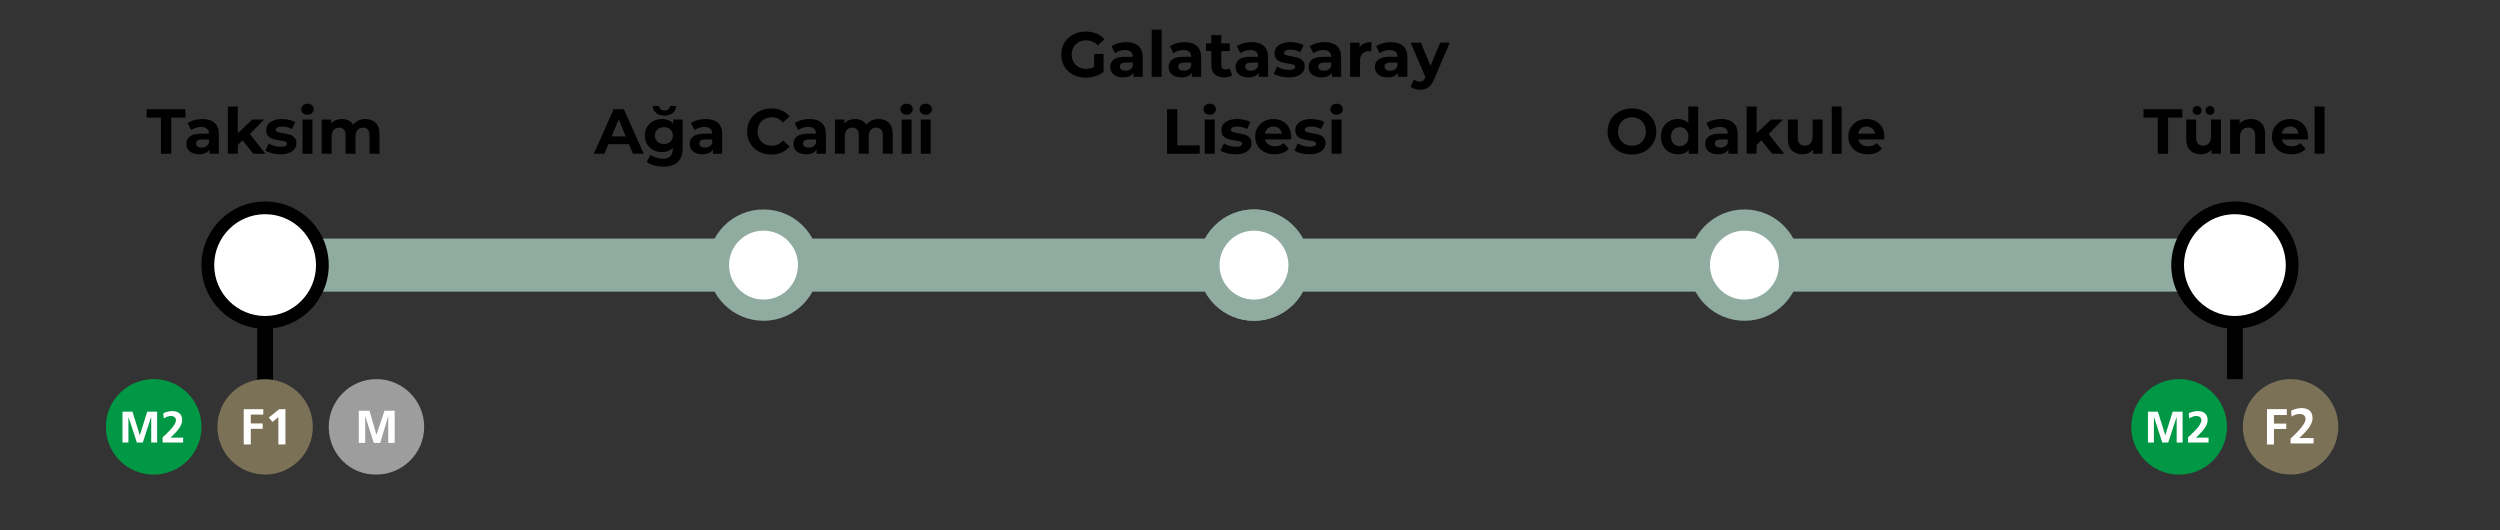 <svg width="943" height="200" viewBox="0 0 943 200" fill="none" xmlns="http://www.w3.org/2000/svg">
<rect x="0" y="0" width="943" height="200" fill="#333333" stroke="none"/>
<path d="M100 100H837" stroke="#90ABA0" stroke-width="20"/>
<circle cx="473" cy="100" r="21" fill="#90ABA0"/>
<circle cx="473" cy="100" r="13" fill="white"/>
<circle cx="288" cy="100" r="21" fill="#90ABA0"/>
<circle cx="288" cy="100" r="13" fill="white"/>
<circle cx="843" cy="100" r="21" fill="#90ABA0"/>
<circle cx="843" cy="100" r="13" fill="white"/>
<circle cx="658" cy="100" r="21" fill="#90ABA0"/>
<circle cx="658" cy="100" r="13" fill="white"/>
<circle cx="473" cy="100" r="21" fill="#90ABA0"/>
<circle cx="473" cy="100" r="13" fill="white"/>
<circle cx="100" cy="100" r="24" fill="black"/>
<ellipse cx="100.001" cy="99.994" rx="19.2" ry="19.2" fill="white"/>
<circle cx="843" cy="100" r="24" fill="black"/>
<ellipse cx="843.001" cy="99.994" rx="19.2" ry="19.2" fill="white"/>
<path d="M60.695 44.368H55.319V41.2H69.959V44.368H64.583V58H60.695V44.368ZM76.338 44.896C78.338 44.896 79.874 45.376 80.946 46.336C82.018 47.28 82.554 48.712 82.554 50.632V58H79.05V56.392C78.346 57.592 77.034 58.192 75.114 58.192C74.122 58.192 73.258 58.024 72.522 57.688C71.802 57.352 71.25 56.888 70.866 56.296C70.482 55.704 70.29 55.032 70.29 54.28C70.29 53.08 70.738 52.136 71.634 51.448C72.546 50.76 73.946 50.416 75.834 50.416H78.81C78.81 49.6 78.562 48.976 78.066 48.544C77.57 48.096 76.826 47.872 75.834 47.872C75.146 47.872 74.466 47.984 73.794 48.208C73.138 48.416 72.578 48.704 72.114 49.072L70.77 46.456C71.474 45.96 72.314 45.576 73.29 45.304C74.282 45.032 75.298 44.896 76.338 44.896ZM76.05 55.672C76.69 55.672 77.258 55.528 77.754 55.24C78.25 54.936 78.602 54.496 78.81 53.92V52.6H76.242C74.706 52.6 73.938 53.104 73.938 54.112C73.938 54.592 74.122 54.976 74.49 55.264C74.874 55.536 75.394 55.672 76.05 55.672ZM91.487 52.936L89.687 54.712V58H85.943V40.192H89.687V50.272L95.159 45.088H99.623L94.247 50.56L100.103 58H95.567L91.487 52.936ZM105.709 58.192C104.637 58.192 103.589 58.064 102.565 57.808C101.541 57.536 100.725 57.2 100.117 56.8L101.365 54.112C101.941 54.48 102.637 54.784 103.453 55.024C104.269 55.248 105.069 55.36 105.853 55.36C107.437 55.36 108.229 54.968 108.229 54.184C108.229 53.816 108.013 53.552 107.581 53.392C107.149 53.232 106.485 53.096 105.589 52.984C104.533 52.824 103.661 52.64 102.973 52.432C102.285 52.224 101.685 51.856 101.173 51.328C100.677 50.8 100.429 50.048 100.429 49.072C100.429 48.256 100.661 47.536 101.125 46.912C101.605 46.272 102.293 45.776 103.189 45.424C104.101 45.072 105.173 44.896 106.405 44.896C107.317 44.896 108.221 45 109.117 45.208C110.029 45.4 110.781 45.672 111.373 46.024L110.125 48.688C108.989 48.048 107.749 47.728 106.405 47.728C105.605 47.728 105.005 47.84 104.605 48.064C104.205 48.288 104.005 48.576 104.005 48.928C104.005 49.328 104.221 49.608 104.653 49.768C105.085 49.928 105.773 50.08 106.717 50.224C107.773 50.4 108.637 50.592 109.309 50.8C109.981 50.992 110.565 51.352 111.061 51.88C111.557 52.408 111.805 53.144 111.805 54.088C111.805 54.888 111.565 55.6 111.085 56.224C110.605 56.848 109.901 57.336 108.973 57.688C108.061 58.024 106.973 58.192 105.709 58.192ZM114.115 45.088H117.859V58H114.115V45.088ZM115.987 43.288C115.299 43.288 114.739 43.088 114.307 42.688C113.875 42.288 113.659 41.792 113.659 41.2C113.659 40.608 113.875 40.112 114.307 39.712C114.739 39.312 115.299 39.112 115.987 39.112C116.675 39.112 117.235 39.304 117.667 39.688C118.099 40.072 118.315 40.552 118.315 41.128C118.315 41.752 118.099 42.272 117.667 42.688C117.235 43.088 116.675 43.288 115.987 43.288ZM137.869 44.896C139.485 44.896 140.765 45.376 141.709 46.336C142.669 47.28 143.149 48.704 143.149 50.608V58H139.405V51.184C139.405 50.16 139.189 49.4 138.757 48.904C138.341 48.392 137.741 48.136 136.957 48.136C136.077 48.136 135.381 48.424 134.869 49C134.357 49.56 134.101 50.4 134.101 51.52V58H130.357V51.184C130.357 49.152 129.541 48.136 127.909 48.136C127.045 48.136 126.357 48.424 125.845 49C125.333 49.56 125.077 50.4 125.077 51.52V58H121.333V45.088H124.909V46.576C125.389 46.032 125.973 45.616 126.661 45.328C127.365 45.04 128.133 44.896 128.965 44.896C129.877 44.896 130.701 45.08 131.437 45.448C132.173 45.8 132.765 46.32 133.213 47.008C133.741 46.336 134.405 45.816 135.205 45.448C136.021 45.08 136.909 44.896 137.869 44.896Z" fill="black"/>
<path d="M237.255 54.4H229.455L227.967 58H223.983L231.471 41.2H235.311L242.823 58H238.743L237.255 54.4ZM236.031 51.448L233.367 45.016L230.703 51.448H236.031ZM257.505 45.088V55.84C257.505 58.208 256.889 59.968 255.657 61.12C254.425 62.272 252.625 62.848 250.257 62.848C249.009 62.848 247.825 62.696 246.705 62.392C245.585 62.088 244.657 61.648 243.921 61.072L245.409 58.384C245.953 58.832 246.641 59.184 247.473 59.44C248.305 59.712 249.137 59.848 249.969 59.848C251.265 59.848 252.217 59.552 252.825 58.96C253.449 58.384 253.761 57.504 253.761 56.32V55.768C252.785 56.84 251.425 57.376 249.681 57.376C248.497 57.376 247.409 57.12 246.417 56.608C245.441 56.08 244.665 55.344 244.089 54.4C243.513 53.456 243.225 52.368 243.225 51.136C243.225 49.904 243.513 48.816 244.089 47.872C244.665 46.928 245.441 46.2 246.417 45.688C247.409 45.16 248.497 44.896 249.681 44.896C251.553 44.896 252.977 45.512 253.953 46.744V45.088H257.505ZM250.425 54.304C251.417 54.304 252.225 54.016 252.849 53.44C253.489 52.848 253.809 52.08 253.809 51.136C253.809 50.192 253.489 49.432 252.849 48.856C252.225 48.264 251.417 47.968 250.425 47.968C249.433 47.968 248.617 48.264 247.977 48.856C247.337 49.432 247.017 50.192 247.017 51.136C247.017 52.08 247.337 52.848 247.977 53.44C248.617 54.016 249.433 54.304 250.425 54.304ZM250.641 43.624C249.377 43.624 248.337 43.296 247.521 42.64C246.705 41.984 246.273 41.096 246.225 39.976H248.577C248.593 40.488 248.793 40.904 249.177 41.224C249.577 41.528 250.065 41.68 250.641 41.68C251.217 41.68 251.697 41.528 252.081 41.224C252.481 40.904 252.689 40.488 252.705 39.976H255.057C255.009 41.096 254.577 41.984 253.761 42.64C252.945 43.296 251.905 43.624 250.641 43.624ZM266.198 44.896C268.198 44.896 269.734 45.376 270.806 46.336C271.878 47.28 272.414 48.712 272.414 50.632V58H268.91V56.392C268.206 57.592 266.894 58.192 264.974 58.192C263.982 58.192 263.118 58.024 262.382 57.688C261.662 57.352 261.11 56.888 260.726 56.296C260.342 55.704 260.15 55.032 260.15 54.28C260.15 53.08 260.598 52.136 261.494 51.448C262.406 50.76 263.806 50.416 265.694 50.416H268.67C268.67 49.6 268.422 48.976 267.926 48.544C267.43 48.096 266.686 47.872 265.694 47.872C265.006 47.872 264.326 47.984 263.654 48.208C262.998 48.416 262.438 48.704 261.974 49.072L260.63 46.456C261.334 45.96 262.174 45.576 263.15 45.304C264.142 45.032 265.158 44.896 266.198 44.896ZM265.91 55.672C266.55 55.672 267.118 55.528 267.614 55.24C268.11 54.936 268.462 54.496 268.67 53.92V52.6H266.102C264.566 52.6 263.798 53.104 263.798 54.112C263.798 54.592 263.982 54.976 264.35 55.264C264.734 55.536 265.254 55.672 265.91 55.672ZM290.903 58.288C289.191 58.288 287.639 57.92 286.247 57.184C284.871 56.432 283.783 55.4 282.983 54.088C282.199 52.76 281.807 51.264 281.807 49.6C281.807 47.936 282.199 46.448 282.983 45.136C283.783 43.808 284.871 42.776 286.247 42.04C287.639 41.288 289.199 40.912 290.927 40.912C292.383 40.912 293.695 41.168 294.863 41.68C296.047 42.192 297.039 42.928 297.839 43.888L295.343 46.192C294.207 44.88 292.799 44.224 291.119 44.224C290.079 44.224 289.151 44.456 288.335 44.92C287.519 45.368 286.879 46 286.415 46.816C285.967 47.632 285.743 48.56 285.743 49.6C285.743 50.64 285.967 51.568 286.415 52.384C286.879 53.2 287.519 53.84 288.335 54.304C289.151 54.752 290.079 54.976 291.119 54.976C292.799 54.976 294.207 54.312 295.343 52.984L297.839 55.288C297.039 56.264 296.047 57.008 294.863 57.52C293.679 58.032 292.359 58.288 290.903 58.288ZM305.315 44.896C307.315 44.896 308.851 45.376 309.923 46.336C310.995 47.28 311.531 48.712 311.531 50.632V58H308.027V56.392C307.323 57.592 306.011 58.192 304.091 58.192C303.099 58.192 302.235 58.024 301.499 57.688C300.779 57.352 300.227 56.888 299.843 56.296C299.459 55.704 299.267 55.032 299.267 54.28C299.267 53.08 299.715 52.136 300.611 51.448C301.523 50.76 302.923 50.416 304.811 50.416H307.787C307.787 49.6 307.539 48.976 307.043 48.544C306.547 48.096 305.803 47.872 304.811 47.872C304.123 47.872 303.443 47.984 302.771 48.208C302.115 48.416 301.555 48.704 301.091 49.072L299.747 46.456C300.451 45.96 301.291 45.576 302.267 45.304C303.259 45.032 304.275 44.896 305.315 44.896ZM305.027 55.672C305.667 55.672 306.235 55.528 306.731 55.24C307.227 54.936 307.579 54.496 307.787 53.92V52.6H305.219C303.683 52.6 302.915 53.104 302.915 54.112C302.915 54.592 303.099 54.976 303.467 55.264C303.851 55.536 304.371 55.672 305.027 55.672ZM331.455 44.896C333.071 44.896 334.351 45.376 335.295 46.336C336.255 47.28 336.735 48.704 336.735 50.608V58H332.991V51.184C332.991 50.16 332.775 49.4 332.343 48.904C331.927 48.392 331.327 48.136 330.543 48.136C329.663 48.136 328.967 48.424 328.455 49C327.943 49.56 327.687 50.4 327.687 51.52V58H323.943V51.184C323.943 49.152 323.127 48.136 321.495 48.136C320.631 48.136 319.943 48.424 319.431 49C318.919 49.56 318.663 50.4 318.663 51.52V58H314.919V45.088H318.495V46.576C318.975 46.032 319.559 45.616 320.247 45.328C320.951 45.04 321.719 44.896 322.551 44.896C323.463 44.896 324.287 45.08 325.023 45.448C325.759 45.8 326.351 46.32 326.799 47.008C327.327 46.336 327.991 45.816 328.791 45.448C329.607 45.08 330.495 44.896 331.455 44.896ZM340.091 45.088H343.835V58H340.091V45.088ZM341.963 43.288C341.275 43.288 340.715 43.088 340.283 42.688C339.851 42.288 339.635 41.792 339.635 41.2C339.635 40.608 339.851 40.112 340.283 39.712C340.715 39.312 341.275 39.112 341.963 39.112C342.651 39.112 343.211 39.304 343.643 39.688C344.075 40.072 344.291 40.552 344.291 41.128C344.291 41.752 344.075 42.272 343.643 42.688C343.211 43.088 342.651 43.288 341.963 43.288ZM347.31 45.088H351.054V58H347.31V45.088ZM349.182 43.288C348.494 43.288 347.934 43.088 347.502 42.688C347.07 42.288 346.854 41.792 346.854 41.2C346.854 40.608 347.07 40.112 347.502 39.712C347.934 39.312 348.494 39.112 349.182 39.112C349.87 39.112 350.43 39.304 350.862 39.688C351.294 40.072 351.51 40.552 351.51 41.128C351.51 41.752 351.294 42.272 350.862 42.688C350.43 43.088 349.87 43.288 349.182 43.288Z" fill="black"/>
<path d="M412.715 20.336H416.267V27.152C415.355 27.84 414.299 28.368 413.099 28.736C411.899 29.104 410.691 29.288 409.475 29.288C407.731 29.288 406.163 28.92 404.771 28.184C403.379 27.432 402.283 26.4 401.483 25.088C400.699 23.76 400.307 22.264 400.307 20.6C400.307 18.936 400.699 17.448 401.483 16.136C402.283 14.808 403.387 13.776 404.795 13.04C406.203 12.288 407.787 11.912 409.547 11.912C411.019 11.912 412.355 12.16 413.555 12.656C414.755 13.152 415.763 13.872 416.579 14.816L414.083 17.12C412.883 15.856 411.435 15.224 409.739 15.224C408.667 15.224 407.715 15.448 406.883 15.896C406.051 16.344 405.403 16.976 404.939 17.792C404.475 18.608 404.243 19.544 404.243 20.6C404.243 21.64 404.475 22.568 404.939 23.384C405.403 24.2 406.043 24.84 406.859 25.304C407.691 25.752 408.635 25.976 409.691 25.976C410.811 25.976 411.819 25.736 412.715 25.256V20.336ZM424.823 15.896C426.823 15.896 428.359 16.376 429.431 17.336C430.503 18.28 431.039 19.712 431.039 21.632V29H427.535V27.392C426.831 28.592 425.519 29.192 423.599 29.192C422.607 29.192 421.743 29.024 421.007 28.688C420.287 28.352 419.735 27.888 419.351 27.296C418.967 26.704 418.775 26.032 418.775 25.28C418.775 24.08 419.223 23.136 420.119 22.448C421.031 21.76 422.431 21.416 424.319 21.416H427.295C427.295 20.6 427.047 19.976 426.551 19.544C426.055 19.096 425.311 18.872 424.319 18.872C423.631 18.872 422.951 18.984 422.279 19.208C421.623 19.416 421.063 19.704 420.599 20.072L419.255 17.456C419.959 16.96 420.799 16.576 421.775 16.304C422.767 16.032 423.783 15.896 424.823 15.896ZM424.535 26.672C425.175 26.672 425.743 26.528 426.239 26.24C426.735 25.936 427.087 25.496 427.295 24.92V23.6H424.727C423.191 23.6 422.423 24.104 422.423 25.112C422.423 25.592 422.607 25.976 422.975 26.264C423.359 26.536 423.879 26.672 424.535 26.672ZM434.427 11.192H438.171V29H434.427V11.192ZM446.854 15.896C448.854 15.896 450.39 16.376 451.462 17.336C452.534 18.28 453.07 19.712 453.07 21.632V29H449.566V27.392C448.862 28.592 447.55 29.192 445.63 29.192C444.638 29.192 443.774 29.024 443.038 28.688C442.318 28.352 441.766 27.888 441.382 27.296C440.998 26.704 440.806 26.032 440.806 25.28C440.806 24.08 441.254 23.136 442.15 22.448C443.062 21.76 444.462 21.416 446.35 21.416H449.326C449.326 20.6 449.078 19.976 448.582 19.544C448.086 19.096 447.342 18.872 446.35 18.872C445.662 18.872 444.982 18.984 444.31 19.208C443.654 19.416 443.094 19.704 442.63 20.072L441.286 17.456C441.99 16.96 442.83 16.576 443.806 16.304C444.798 16.032 445.814 15.896 446.854 15.896ZM446.566 26.672C447.206 26.672 447.774 26.528 448.27 26.24C448.766 25.936 449.118 25.496 449.326 24.92V23.6H446.758C445.222 23.6 444.454 24.104 444.454 25.112C444.454 25.592 444.638 25.976 445.006 26.264C445.39 26.536 445.91 26.672 446.566 26.672ZM464.786 28.376C464.418 28.648 463.962 28.856 463.418 29C462.89 29.128 462.33 29.192 461.738 29.192C460.202 29.192 459.01 28.8 458.162 28.016C457.33 27.232 456.914 26.08 456.914 24.56V19.256H454.922V16.376H456.914V13.232H460.658V16.376H463.874V19.256H460.658V24.512C460.658 25.056 460.794 25.48 461.066 25.784C461.354 26.072 461.754 26.216 462.266 26.216C462.858 26.216 463.362 26.056 463.778 25.736L464.786 28.376ZM472.096 15.896C474.096 15.896 475.632 16.376 476.704 17.336C477.776 18.28 478.312 19.712 478.312 21.632V29H474.808V27.392C474.104 28.592 472.792 29.192 470.872 29.192C469.88 29.192 469.016 29.024 468.28 28.688C467.56 28.352 467.008 27.888 466.624 27.296C466.24 26.704 466.048 26.032 466.048 25.28C466.048 24.08 466.496 23.136 467.392 22.448C468.304 21.76 469.704 21.416 471.592 21.416H474.568C474.568 20.6 474.32 19.976 473.824 19.544C473.328 19.096 472.584 18.872 471.592 18.872C470.904 18.872 470.224 18.984 469.552 19.208C468.896 19.416 468.336 19.704 467.872 20.072L466.528 17.456C467.232 16.96 468.072 16.576 469.048 16.304C470.04 16.032 471.056 15.896 472.096 15.896ZM471.808 26.672C472.448 26.672 473.016 26.528 473.512 26.24C474.008 25.936 474.36 25.496 474.568 24.92V23.6H472C470.464 23.6 469.696 24.104 469.696 25.112C469.696 25.592 469.88 25.976 470.248 26.264C470.632 26.536 471.152 26.672 471.808 26.672ZM486.045 29.192C484.973 29.192 483.925 29.064 482.901 28.808C481.877 28.536 481.061 28.2 480.453 27.8L481.701 25.112C482.277 25.48 482.973 25.784 483.789 26.024C484.605 26.248 485.405 26.36 486.189 26.36C487.773 26.36 488.565 25.968 488.565 25.184C488.565 24.816 488.349 24.552 487.917 24.392C487.485 24.232 486.821 24.096 485.925 23.984C484.869 23.824 483.997 23.64 483.309 23.432C482.621 23.224 482.021 22.856 481.509 22.328C481.013 21.8 480.765 21.048 480.765 20.072C480.765 19.256 480.997 18.536 481.461 17.912C481.941 17.272 482.629 16.776 483.525 16.424C484.437 16.072 485.509 15.896 486.741 15.896C487.653 15.896 488.557 16 489.453 16.208C490.365 16.4 491.117 16.672 491.709 17.024L490.461 19.688C489.325 19.048 488.085 18.728 486.741 18.728C485.941 18.728 485.341 18.84 484.941 19.064C484.541 19.288 484.341 19.576 484.341 19.928C484.341 20.328 484.557 20.608 484.989 20.768C485.421 20.928 486.109 21.08 487.053 21.224C488.109 21.4 488.973 21.592 489.645 21.8C490.317 21.992 490.901 22.352 491.397 22.88C491.893 23.408 492.141 24.144 492.141 25.088C492.141 25.888 491.901 26.6 491.421 27.224C490.941 27.848 490.237 28.336 489.309 28.688C488.397 29.024 487.309 29.192 486.045 29.192ZM499.659 15.896C501.659 15.896 503.195 16.376 504.267 17.336C505.339 18.28 505.875 19.712 505.875 21.632V29H502.371V27.392C501.667 28.592 500.355 29.192 498.435 29.192C497.443 29.192 496.579 29.024 495.843 28.688C495.123 28.352 494.571 27.888 494.187 27.296C493.803 26.704 493.611 26.032 493.611 25.28C493.611 24.08 494.059 23.136 494.955 22.448C495.867 21.76 497.267 21.416 499.155 21.416H502.131C502.131 20.6 501.883 19.976 501.387 19.544C500.891 19.096 500.147 18.872 499.155 18.872C498.467 18.872 497.787 18.984 497.115 19.208C496.459 19.416 495.899 19.704 495.435 20.072L494.091 17.456C494.795 16.96 495.635 16.576 496.611 16.304C497.603 16.032 498.619 15.896 499.659 15.896ZM499.371 26.672C500.011 26.672 500.579 26.528 501.075 26.24C501.571 25.936 501.923 25.496 502.131 24.92V23.6H499.563C498.027 23.6 497.259 24.104 497.259 25.112C497.259 25.592 497.443 25.976 497.811 26.264C498.195 26.536 498.715 26.672 499.371 26.672ZM512.839 17.792C513.287 17.168 513.887 16.696 514.639 16.376C515.407 16.056 516.287 15.896 517.279 15.896V19.352C516.863 19.32 516.583 19.304 516.439 19.304C515.367 19.304 514.527 19.608 513.919 20.216C513.311 20.808 513.007 21.704 513.007 22.904V29H509.263V16.088H512.839V17.792ZM524.643 15.896C526.643 15.896 528.179 16.376 529.251 17.336C530.323 18.28 530.859 19.712 530.859 21.632V29H527.355V27.392C526.651 28.592 525.339 29.192 523.419 29.192C522.427 29.192 521.563 29.024 520.827 28.688C520.107 28.352 519.555 27.888 519.171 27.296C518.787 26.704 518.595 26.032 518.595 25.28C518.595 24.08 519.043 23.136 519.939 22.448C520.851 21.76 522.251 21.416 524.139 21.416H527.115C527.115 20.6 526.867 19.976 526.371 19.544C525.875 19.096 525.131 18.872 524.139 18.872C523.451 18.872 522.771 18.984 522.099 19.208C521.443 19.416 520.883 19.704 520.419 20.072L519.075 17.456C519.779 16.96 520.619 16.576 521.595 16.304C522.587 16.032 523.603 15.896 524.643 15.896ZM524.355 26.672C524.995 26.672 525.563 26.528 526.059 26.24C526.555 25.936 526.907 25.496 527.115 24.92V23.6H524.547C523.011 23.6 522.243 24.104 522.243 25.112C522.243 25.592 522.427 25.976 522.795 26.264C523.179 26.536 523.699 26.672 524.355 26.672ZM546.829 16.088L540.997 29.792C540.405 31.28 539.669 32.328 538.789 32.936C537.925 33.544 536.877 33.848 535.645 33.848C534.973 33.848 534.309 33.744 533.653 33.536C532.997 33.328 532.461 33.04 532.045 32.672L533.413 30.008C533.701 30.264 534.029 30.464 534.397 30.608C534.781 30.752 535.157 30.824 535.525 30.824C536.037 30.824 536.453 30.696 536.773 30.44C537.093 30.2 537.381 29.792 537.637 29.216L537.685 29.096L532.093 16.088H535.957L539.581 24.848L543.229 16.088H546.829ZM440.211 41.2H444.099V54.832H452.523V58H440.211V41.2ZM454.431 45.088H458.175V58H454.431V45.088ZM456.303 43.288C455.615 43.288 455.055 43.088 454.623 42.688C454.191 42.288 453.975 41.792 453.975 41.2C453.975 40.608 454.191 40.112 454.623 39.712C455.055 39.312 455.615 39.112 456.303 39.112C456.991 39.112 457.551 39.304 457.983 39.688C458.415 40.072 458.631 40.552 458.631 41.128C458.631 41.752 458.415 42.272 457.983 42.688C457.551 43.088 456.991 43.288 456.303 43.288ZM465.994 58.192C464.922 58.192 463.874 58.064 462.85 57.808C461.826 57.536 461.01 57.2 460.402 56.8L461.65 54.112C462.226 54.48 462.922 54.784 463.738 55.024C464.554 55.248 465.354 55.36 466.138 55.36C467.722 55.36 468.514 54.968 468.514 54.184C468.514 53.816 468.298 53.552 467.866 53.392C467.434 53.232 466.77 53.096 465.874 52.984C464.818 52.824 463.946 52.64 463.258 52.432C462.57 52.224 461.97 51.856 461.458 51.328C460.962 50.8 460.714 50.048 460.714 49.072C460.714 48.256 460.946 47.536 461.41 46.912C461.89 46.272 462.578 45.776 463.474 45.424C464.386 45.072 465.458 44.896 466.69 44.896C467.602 44.896 468.506 45 469.402 45.208C470.314 45.4 471.066 45.672 471.658 46.024L470.41 48.688C469.274 48.048 468.034 47.728 466.69 47.728C465.89 47.728 465.29 47.84 464.89 48.064C464.49 48.288 464.29 48.576 464.29 48.928C464.29 49.328 464.506 49.608 464.938 49.768C465.37 49.928 466.058 50.08 467.002 50.224C468.058 50.4 468.922 50.592 469.594 50.8C470.266 50.992 470.85 51.352 471.346 51.88C471.842 52.408 472.09 53.144 472.09 54.088C472.09 54.888 471.85 55.6 471.37 56.224C470.89 56.848 470.186 57.336 469.258 57.688C468.346 58.024 467.258 58.192 465.994 58.192ZM487.048 51.592C487.048 51.64 487.024 51.976 486.976 52.6H477.208C477.384 53.4 477.8 54.032 478.456 54.496C479.112 54.96 479.928 55.192 480.904 55.192C481.576 55.192 482.168 55.096 482.68 54.904C483.208 54.696 483.696 54.376 484.144 53.944L486.136 56.104C484.92 57.496 483.144 58.192 480.808 58.192C479.352 58.192 478.064 57.912 476.944 57.352C475.824 56.776 474.96 55.984 474.352 54.976C473.744 53.968 473.44 52.824 473.44 51.544C473.44 50.28 473.736 49.144 474.328 48.136C474.936 47.112 475.76 46.32 476.8 45.76C477.856 45.184 479.032 44.896 480.328 44.896C481.592 44.896 482.736 45.168 483.76 45.712C484.784 46.256 485.584 47.04 486.16 48.064C486.752 49.072 487.048 50.248 487.048 51.592ZM480.352 47.728C479.504 47.728 478.792 47.968 478.216 48.448C477.64 48.928 477.288 49.584 477.16 50.416H483.52C483.392 49.6 483.04 48.952 482.464 48.472C481.888 47.976 481.184 47.728 480.352 47.728ZM493.885 58.192C492.813 58.192 491.765 58.064 490.741 57.808C489.717 57.536 488.901 57.2 488.293 56.8L489.541 54.112C490.117 54.48 490.813 54.784 491.629 55.024C492.445 55.248 493.245 55.36 494.029 55.36C495.613 55.36 496.405 54.968 496.405 54.184C496.405 53.816 496.189 53.552 495.757 53.392C495.325 53.232 494.661 53.096 493.765 52.984C492.709 52.824 491.837 52.64 491.149 52.432C490.461 52.224 489.861 51.856 489.349 51.328C488.853 50.8 488.604 50.048 488.604 49.072C488.604 48.256 488.837 47.536 489.301 46.912C489.781 46.272 490.469 45.776 491.365 45.424C492.277 45.072 493.349 44.896 494.581 44.896C495.493 44.896 496.397 45 497.293 45.208C498.205 45.4 498.957 45.672 499.549 46.024L498.301 48.688C497.165 48.048 495.925 47.728 494.581 47.728C493.781 47.728 493.181 47.84 492.781 48.064C492.381 48.288 492.181 48.576 492.181 48.928C492.181 49.328 492.397 49.608 492.829 49.768C493.261 49.928 493.949 50.08 494.893 50.224C495.949 50.4 496.813 50.592 497.485 50.8C498.157 50.992 498.741 51.352 499.237 51.88C499.733 52.408 499.981 53.144 499.981 54.088C499.981 54.888 499.741 55.6 499.261 56.224C498.781 56.848 498.077 57.336 497.149 57.688C496.237 58.024 495.149 58.192 493.885 58.192ZM502.291 45.088H506.035V58H502.291V45.088ZM504.163 43.288C503.475 43.288 502.915 43.088 502.483 42.688C502.051 42.288 501.835 41.792 501.835 41.2C501.835 40.608 502.051 40.112 502.483 39.712C502.915 39.312 503.475 39.112 504.163 39.112C504.851 39.112 505.411 39.304 505.843 39.688C506.275 40.072 506.491 40.552 506.491 41.128C506.491 41.752 506.275 42.272 505.843 42.688C505.411 43.088 504.851 43.288 504.163 43.288Z" fill="black"/>
<path d="M615.566 58.288C613.822 58.288 612.246 57.912 610.838 57.16C609.446 56.408 608.35 55.376 607.55 54.064C606.766 52.736 606.374 51.248 606.374 49.6C606.374 47.952 606.766 46.472 607.55 45.16C608.35 43.832 609.446 42.792 610.838 42.04C612.246 41.288 613.822 40.912 615.566 40.912C617.31 40.912 618.878 41.288 620.27 42.04C621.662 42.792 622.758 43.832 623.558 45.16C624.358 46.472 624.758 47.952 624.758 49.6C624.758 51.248 624.358 52.736 623.558 54.064C622.758 55.376 621.662 56.408 620.27 57.16C618.878 57.912 617.31 58.288 615.566 58.288ZM615.566 54.976C616.558 54.976 617.454 54.752 618.254 54.304C619.054 53.84 619.678 53.2 620.126 52.384C620.59 51.568 620.822 50.64 620.822 49.6C620.822 48.56 620.59 47.632 620.126 46.816C619.678 46 619.054 45.368 618.254 44.92C617.454 44.456 616.558 44.224 615.566 44.224C614.574 44.224 613.678 44.456 612.878 44.92C612.078 45.368 611.446 46 610.982 46.816C610.534 47.632 610.31 48.56 610.31 49.6C610.31 50.64 610.534 51.568 610.982 52.384C611.446 53.2 612.078 53.84 612.878 54.304C613.678 54.752 614.574 54.976 615.566 54.976ZM640.568 40.192V58H636.992V56.512C636.064 57.632 634.72 58.192 632.96 58.192C631.744 58.192 630.64 57.92 629.648 57.376C628.672 56.832 627.904 56.056 627.344 55.048C626.784 54.04 626.504 52.872 626.504 51.544C626.504 50.216 626.784 49.048 627.344 48.04C627.904 47.032 628.672 46.256 629.648 45.712C630.64 45.168 631.744 44.896 632.96 44.896C634.608 44.896 635.896 45.416 636.824 46.456V40.192H640.568ZM633.608 55.12C634.552 55.12 635.336 54.8 635.96 54.16C636.584 53.504 636.896 52.632 636.896 51.544C636.896 50.456 636.584 49.592 635.96 48.952C635.336 48.296 634.552 47.968 633.608 47.968C632.648 47.968 631.856 48.296 631.232 48.952C630.608 49.592 630.296 50.456 630.296 51.544C630.296 52.632 630.608 53.504 631.232 54.16C631.856 54.8 632.648 55.12 633.608 55.12ZM649.241 44.896C651.241 44.896 652.777 45.376 653.849 46.336C654.921 47.28 655.457 48.712 655.457 50.632V58H651.953V56.392C651.249 57.592 649.937 58.192 648.017 58.192C647.025 58.192 646.161 58.024 645.425 57.688C644.705 57.352 644.153 56.888 643.769 56.296C643.385 55.704 643.193 55.032 643.193 54.28C643.193 53.08 643.641 52.136 644.537 51.448C645.449 50.76 646.849 50.416 648.737 50.416H651.713C651.713 49.6 651.465 48.976 650.969 48.544C650.473 48.096 649.729 47.872 648.737 47.872C648.049 47.872 647.369 47.984 646.697 48.208C646.041 48.416 645.481 48.704 645.017 49.072L643.673 46.456C644.377 45.96 645.217 45.576 646.193 45.304C647.185 45.032 648.201 44.896 649.241 44.896ZM648.953 55.672C649.593 55.672 650.161 55.528 650.657 55.24C651.153 54.936 651.505 54.496 651.713 53.92V52.6H649.145C647.609 52.6 646.841 53.104 646.841 54.112C646.841 54.592 647.025 54.976 647.393 55.264C647.777 55.536 648.297 55.672 648.953 55.672ZM664.389 52.936L662.589 54.712V58H658.845V40.192H662.589V50.272L668.061 45.088H672.525L667.149 50.56L673.005 58H668.469L664.389 52.936ZM687.463 45.088V58H683.911V56.464C683.415 57.024 682.823 57.456 682.135 57.76C681.447 58.048 680.703 58.192 679.903 58.192C678.207 58.192 676.863 57.704 675.871 56.728C674.879 55.752 674.383 54.304 674.383 52.384V45.088H678.127V51.832C678.127 53.912 678.999 54.952 680.743 54.952C681.639 54.952 682.359 54.664 682.903 54.088C683.447 53.496 683.719 52.624 683.719 51.472V45.088H687.463ZM690.931 40.192H694.675V58H690.931V40.192ZM710.798 51.592C710.798 51.64 710.774 51.976 710.726 52.6H700.958C701.134 53.4 701.55 54.032 702.206 54.496C702.862 54.96 703.678 55.192 704.654 55.192C705.326 55.192 705.918 55.096 706.43 54.904C706.958 54.696 707.446 54.376 707.894 53.944L709.886 56.104C708.67 57.496 706.894 58.192 704.558 58.192C703.102 58.192 701.814 57.912 700.694 57.352C699.574 56.776 698.71 55.984 698.102 54.976C697.494 53.968 697.19 52.824 697.19 51.544C697.19 50.28 697.486 49.144 698.078 48.136C698.686 47.112 699.51 46.32 700.55 45.76C701.606 45.184 702.782 44.896 704.078 44.896C705.342 44.896 706.486 45.168 707.51 45.712C708.534 46.256 709.334 47.04 709.91 48.064C710.502 49.072 710.798 50.248 710.798 51.592ZM704.102 47.728C703.254 47.728 702.542 47.968 701.966 48.448C701.39 48.928 701.038 49.584 700.91 50.416H707.27C707.142 49.6 706.79 48.952 706.214 48.472C705.638 47.976 704.934 47.728 704.102 47.728Z" fill="black"/>
<path d="M813.91 44.368H808.534V41.2H823.174V44.368H817.798V58H813.91V44.368ZM837.728 45.088V58H834.176V56.464C833.68 57.024 833.088 57.456 832.4 57.76C831.712 58.048 830.968 58.192 830.168 58.192C828.472 58.192 827.128 57.704 826.136 56.728C825.144 55.752 824.648 54.304 824.648 52.384V45.088H828.392V51.832C828.392 53.912 829.264 54.952 831.008 54.952C831.904 54.952 832.624 54.664 833.168 54.088C833.712 53.496 833.984 52.624 833.984 51.472V45.088H837.728ZM828.752 43.312C828.272 43.312 827.872 43.16 827.552 42.856C827.232 42.536 827.072 42.136 827.072 41.656C827.072 41.176 827.232 40.784 827.552 40.48C827.872 40.16 828.272 40 828.752 40C829.232 40 829.624 40.16 829.928 40.48C830.248 40.784 830.408 41.176 830.408 41.656C830.408 42.136 830.248 42.536 829.928 42.856C829.624 43.16 829.232 43.312 828.752 43.312ZM833.6 43.312C833.12 43.312 832.72 43.16 832.4 42.856C832.096 42.536 831.944 42.136 831.944 41.656C831.944 41.176 832.096 40.784 832.4 40.48C832.72 40.16 833.12 40 833.6 40C834.08 40 834.48 40.16 834.8 40.48C835.12 40.784 835.28 41.176 835.28 41.656C835.28 42.136 835.12 42.536 834.8 42.856C834.48 43.16 834.08 43.312 833.6 43.312ZM849.045 44.896C850.645 44.896 851.933 45.376 852.909 46.336C853.901 47.296 854.397 48.72 854.397 50.608V58H850.653V51.184C850.653 50.16 850.429 49.4 849.981 48.904C849.533 48.392 848.885 48.136 848.037 48.136C847.093 48.136 846.341 48.432 845.781 49.024C845.221 49.6 844.941 50.464 844.941 51.616V58H841.197V45.088H844.773V46.6C845.269 46.056 845.885 45.64 846.621 45.352C847.357 45.048 848.165 44.896 849.045 44.896ZM870.579 51.592C870.579 51.64 870.555 51.976 870.507 52.6H860.739C860.915 53.4 861.331 54.032 861.987 54.496C862.643 54.96 863.459 55.192 864.435 55.192C865.107 55.192 865.699 55.096 866.211 54.904C866.739 54.696 867.227 54.376 867.675 53.944L869.667 56.104C868.451 57.496 866.675 58.192 864.339 58.192C862.883 58.192 861.595 57.912 860.475 57.352C859.355 56.776 858.491 55.984 857.883 54.976C857.275 53.968 856.971 52.824 856.971 51.544C856.971 50.28 857.267 49.144 857.859 48.136C858.467 47.112 859.291 46.32 860.331 45.76C861.387 45.184 862.563 44.896 863.859 44.896C865.123 44.896 866.267 45.168 867.291 45.712C868.315 46.256 869.115 47.04 869.691 48.064C870.283 49.072 870.579 50.248 870.579 51.592ZM863.883 47.728C863.035 47.728 862.323 47.968 861.747 48.448C861.171 48.928 860.819 49.584 860.691 50.416H867.051C866.923 49.6 866.571 48.952 865.995 48.472C865.419 47.976 864.715 47.728 863.883 47.728ZM873.072 40.192H876.816V58H873.072V40.192Z" fill="black"/>
<rect x="840" y="123" width="6" height="20" fill="black"/>
<rect x="97" y="123" width="6" height="21" fill="black"/>
<g clip-path="url(#clip0_494_2977)">
<path d="M58 179.025C54.431 179.032 50.941 177.981 47.971 176.006C45 174.031 42.683 171.221 41.313 167.93C39.942 164.639 39.58 161.016 40.272 157.52C40.964 154.024 42.679 150.811 45.2 148.288C47.721 145.766 50.934 144.047 54.433 143.349C57.933 142.651 61.561 143.005 64.858 144.368C68.156 145.73 70.975 148.039 72.958 151.002C74.941 153.965 76 157.448 76 161.012C76 165.784 74.105 170.36 70.73 173.737C67.355 177.114 62.777 179.016 58 179.025Z" fill="#009845"/>
<path d="M46.207 155.269H49.949L52.725 164.11H52.76L55.535 155.269H59.277V166.932H57.038V157.305H57.003L53.862 166.932H51.623L48.481 157.305L48.446 157.34V166.932H46.207V155.269Z" fill="white"/>
<path d="M61.326 166.932V164.975C62.413 163.925 66.371 160.612 66.371 158.471C66.371 157.4 65.419 156.9 64.467 156.9C63.499 156.948 62.566 157.273 61.777 157.835L61.592 155.899C62.664 155.358 63.847 155.074 65.048 155.068C67.273 155.068 68.71 156.184 68.71 158.476C68.71 160.977 66.206 163.224 64.312 165.095H69.076V166.932H61.326Z" fill="white"/>
</g>
<g clip-path="url(#clip1_494_2977)">
<path d="M822 179.025C818.431 179.032 814.941 177.981 811.971 176.006C809 174.031 806.683 171.221 805.313 167.93C803.942 164.639 803.58 161.016 804.272 157.52C804.964 154.024 806.679 150.811 809.2 148.288C811.72 145.766 814.934 144.047 818.433 143.349C821.933 142.651 825.561 143.005 828.858 144.368C832.156 145.73 834.975 148.039 836.958 151.002C838.941 153.965 840 157.448 840 161.012C840 165.784 838.105 170.36 834.73 173.737C831.355 177.114 826.777 179.016 822 179.025Z" fill="#009845"/>
<path d="M810.207 155.269H813.949L816.725 164.11H816.76L819.535 155.269H823.277V166.932H821.038V157.305H821.003L817.862 166.932H815.623L812.481 157.305L812.446 157.34V166.932H810.207V155.269Z" fill="white"/>
<path d="M825.326 166.932V164.975C826.413 163.925 830.371 160.612 830.371 158.471C830.371 157.4 829.419 156.9 828.467 156.9C827.499 156.948 826.566 157.273 825.777 157.835L825.592 155.899C826.664 155.358 827.847 155.074 829.048 155.068C831.273 155.068 832.711 156.184 832.711 158.476C832.711 160.977 830.206 163.224 828.312 165.095H833.076V166.932H825.326Z" fill="white"/>
</g>
<g clip-path="url(#clip2_494_2977)">
<path d="M82 161C82.004 157.445 83.063 153.971 85.043 151.017C87.024 148.062 89.836 145.761 93.126 144.403C96.415 143.046 100.034 142.692 103.524 143.388C107.014 144.085 110.22 145.799 112.735 148.314C115.25 150.829 116.963 154.033 117.656 157.52C118.349 161.007 117.991 164.621 116.628 167.906C115.265 171.19 112.958 173.997 109.998 175.971C107.039 177.946 103.559 179 100 179C97.635 179 95.292 178.534 93.107 177.63C90.922 176.725 88.937 175.399 87.265 173.727C85.593 172.055 84.268 170.071 83.364 167.887C82.461 165.703 81.997 163.363 82 161Z" fill="#7A7157"/>
<path d="M91.93 154.354H99.312V156.374H94.599V159.727H99.089V161.747H94.599V167.646H91.93V154.354Z" fill="white"/>
<path d="M105.299 154.354H107.665V167.646H104.996V157.384L102.751 159.162L101.416 157.485L105.299 154.354Z" fill="white"/>
</g>
<g clip-path="url(#clip3_494_2977)">
<path d="M846 161C846 157.44 847.056 153.96 849.034 151C851.011 148.04 853.823 145.733 857.112 144.37C860.401 143.008 864.02 142.651 867.512 143.346C871.003 144.04 874.211 145.755 876.728 148.272C879.245 150.789 880.96 153.997 881.654 157.488C882.349 160.98 881.992 164.599 880.63 167.888C879.267 171.177 876.96 173.989 874 175.966C871.04 177.944 867.56 179 864 179C859.229 178.989 854.657 177.089 851.284 173.716C847.911 170.343 846.011 165.771 846 161Z" fill="#7A7157"/>
<path d="M855.102 154.326H862.585V156.55H857.731V159.786H862.382V161.809H857.731V167.674H855.102V154.326Z" fill="white"/>
<path d="M864 167.674V165.449C865.213 164.236 869.663 160.393 869.663 157.966C869.663 156.753 868.652 156.146 867.438 156.146C866.343 156.14 865.277 156.496 864.404 157.157L864.202 154.933C865.393 154.316 866.705 153.971 868.045 153.921C870.674 153.921 872.292 155.135 872.292 157.764C872.292 160.393 869.461 163.225 867.236 165.247H872.697V167.27H864V167.674Z" fill="white"/>
</g>
<g clip-path="url(#clip4_494_2977)">
<path d="M124 161C124 151.09 132.09 143 142 143C151.91 143 160 151.09 160 161C160 170.91 151.91 179 142 179C132.09 179.202 124.202 171.315 124 161.404C124 161.202 124 161.202 124 161Z" fill="#9D9D9D"/>
<path d="M135.326 154.933H139.371L142 164.034L145.034 154.933H148.877V167.067H146.45V156.955L143.416 167.067H140.989L137.753 156.955V157.157V167.067H135.326V154.933Z" fill="white"/>
</g>
<defs>
<clipPath id="clip0_494_2977">
<rect width="36" height="36" fill="white" transform="translate(40 143)"/>
</clipPath>
<clipPath id="clip1_494_2977">
<rect width="36" height="36" fill="white" transform="translate(804 143)"/>
</clipPath>
<clipPath id="clip2_494_2977">
<rect width="36" height="36" fill="white" transform="translate(82 143)"/>
</clipPath>
<clipPath id="clip3_494_2977">
<rect width="36" height="36" fill="white" transform="translate(846 143)"/>
</clipPath>
<clipPath id="clip4_494_2977">
<rect width="36" height="36" fill="white" transform="translate(124 143)"/>
</clipPath>
</defs>
</svg>
